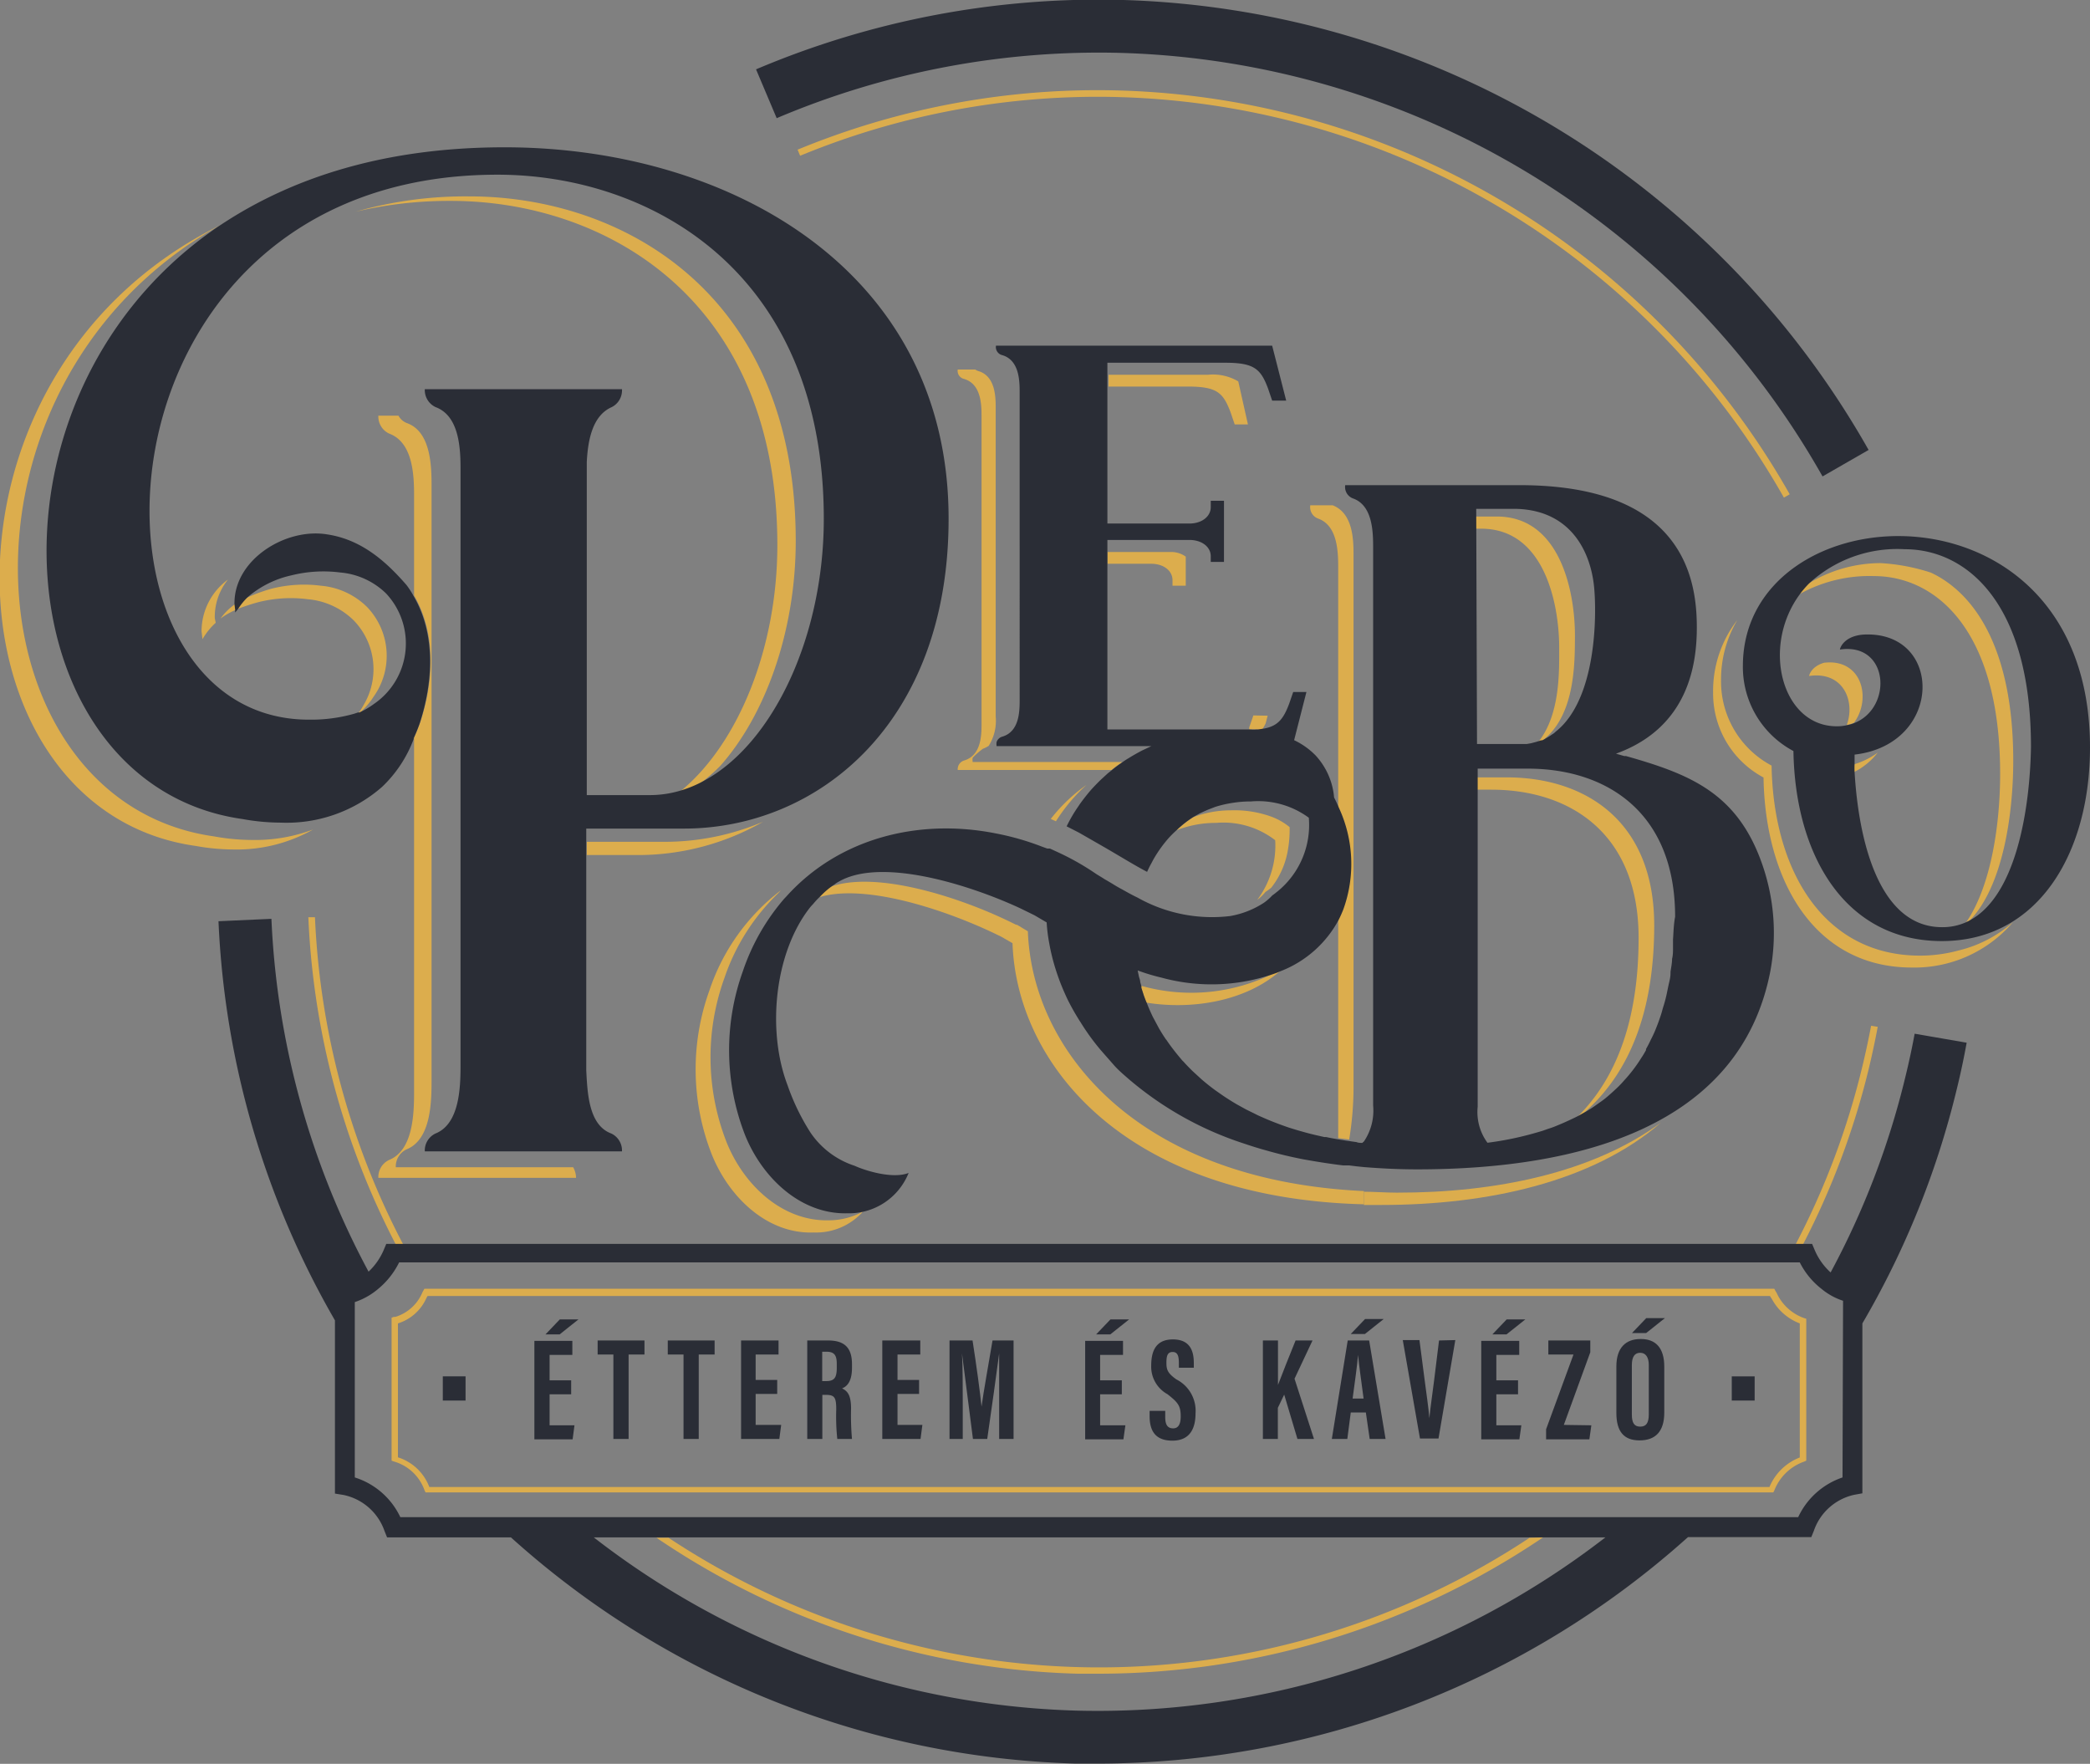 <svg xmlns="http://www.w3.org/2000/svg" viewBox="0 0 157.93 133.28"><rect x="0" y="0" width="157.93" height="133.28" fill="#808080" stroke="none"/><defs><style>.cls-1{fill:#2a2d36;}.cls-2{fill:#dcad4d;}.cls-3{fill:none;}.cls-4{fill:#fff;}</style></defs><g id="Réteg_2" data-name="Réteg 2"><g id="Réteg_1" data-name="Réteg 1"><path class="cls-1" d="M103.06,86.26v.14l-.11,0h0A1.49,1.49,0,0,0,103.06,86.26Z"/><path class="cls-2" d="M95.79,54.08l-.15.58a4.32,4.32,0,0,1-.21.38h0a.67.67,0,0,1-.09.14l-.39-.07h0a4.79,4.79,0,0,1-.55,0l0-.07,0-.08.31-.9Z"/><path class="cls-2" d="M94.3,32.07h-1l-.31-.91c-.56-1.47-1-1.95-3.22-1.95h-6v-.89h7.49a3.76,3.76,0,0,1,2.31.5Z"/><path class="cls-2" d="M89.6,42.06v2.2h-1v-.42c0-.72-.68-1.24-1.61-1.24H83.68v-.89h4.77A1.89,1.89,0,0,1,89.6,42.06Z"/><path class="cls-2" d="M116.67,55.87l0,0h0a4.07,4.07,0,0,1-.59.4,2,2,0,0,0,.19-.24h0c1.64-2.08,1.55-5.37,1.55-7.08,0-3.27-1.09-9-5.89-9h-1.82v-.92h3c4.8,0,5.9,5.7,5.9,9C119,50,119.05,53.93,116.67,55.87Z"/><path class="cls-2" d="M57.67,62.09a19,19,0,0,1-9.46,2.52H44.34v-1h5.87A19,19,0,0,0,57.67,62.09Z"/><path class="cls-2" d="M16.23,46.7a4.48,4.48,0,0,1,1-2.91,4.85,4.85,0,0,0-2,3.91l.07.6a5.16,5.16,0,0,1,1-1.24Z"/><path class="cls-2" d="M28.22,52.66a5.63,5.63,0,0,1-1,1.17h0a2.91,2.91,0,0,1-.27.24l.13-.18s0,0,0,0a4.21,4.21,0,0,0,.38-.59,5.29,5.29,0,0,0-.75-6.44,5.64,5.64,0,0,0-3.45-1.58,10,10,0,0,0-3.73.22A14.77,14.77,0,0,0,18,46l-.2.09a6,6,0,0,0-1.14.65,4.65,4.65,0,0,1,1.09-1.08,6.41,6.41,0,0,1,1-.54s0,0,0,0a13,13,0,0,1,1.78-.64,10,10,0,0,1,3.73-.22,5.64,5.64,0,0,1,3.45,1.58A5.32,5.32,0,0,1,28.22,52.66Z"/><path class="cls-2" d="M73.5,57.58a.93.93,0,0,1,0-.32,5.69,5.69,0,0,1,.77-.68,2.26,2.26,0,0,0,.44-.22,3.56,3.56,0,0,0,.53-2.22V30.8c0-.91-.06-2.38-1.3-2.76a.83.83,0,0,1-.25-.12H72.37a.63.63,0,0,0,.5.72c1.24.38,1.3,1.86,1.3,2.76V54.75c0,.9-.06,2.33-1.3,2.71a.69.69,0,0,0-.5.72H84c.23-.19.46-.36.71-.53l.09-.07Z"/><path class="cls-2" d="M29.91,88.2a1.42,1.42,0,0,1,.81-1.35c1.8-.72,1.89-3.42,1.89-5.13V36.55c0-1.71-.18-4-1.89-4.59a1.23,1.23,0,0,1-.61-.55H28.59a1.42,1.42,0,0,0,.81,1.35c1.71.63,1.89,2.88,1.89,4.59V45c1.7,2.92,1.47,6.56.45,9.62q-.19.54-.45,1.11h0V82.52c0,1.71-.09,4.41-1.89,5.13A1.42,1.42,0,0,0,28.59,89H43.53a1.67,1.67,0,0,0-.22-.8Z"/><path class="cls-2" d="M35.47,14.84A30.22,30.22,0,0,0,26.86,16a30.73,30.73,0,0,1,7.22-.82c11.52,0,24.66,7.29,24.66,26,0,7.78-2.94,14.93-7.19,18.5a11.06,11.06,0,0,1-1.19.88A10.2,10.2,0,0,0,53.17,59a14.52,14.52,0,0,0,1.25-1.12c3.43-3.86,5.71-10.21,5.71-17C60.13,22.13,47,14.84,35.47,14.84Z"/><path class="cls-2" d="M19.05,63.47a16.35,16.35,0,0,1-2.88-.27C-1.58,60.7-4.58,31.92,13.74,18.84l0,0c.26-.19.52-.37.79-.54.76-.5,1.55-1,2.38-1.42l-.22.11c-23,11.33-20.95,44.25-1.91,46.93a16.35,16.35,0,0,0,2.88.27,11.72,11.72,0,0,0,6-1.51A12.46,12.46,0,0,1,19.05,63.47Z"/><path class="cls-3" d="M117.54,55.3a2.37,2.37,0,0,1-.3.23,3.54,3.54,0,0,1-.41.26l-.16.08,0,0-.12.06h0l-.08,0-.15.05h0l-.22.07-.38.1-.34.06h-.07l-.22,0-.46,0h-3V38.42h3c4.8,0,5.9,2.57,5.9,5.83C120.43,46.34,120.56,52.76,117.54,55.3Z"/><path class="cls-3" d="M126.47,69.27c0,.58,0,1.14,0,1.68,0,.22,0,.44,0,.65s0,.54-.07.8h0c0,.32-.07.64-.12,1a.5.5,0,0,1,0,.12c0,.3-.09.59-.15.88s-.11.55-.17.81-.13.52-.21.77-.12.44-.19.65-.2.6-.32.89a8.66,8.66,0,0,1-.45,1c-.11.24-.23.47-.36.7a.59.59,0,0,1,0,.08c-.11.2-.22.39-.35.58a11.3,11.3,0,0,1-1.31,1.72c-.12.14-.26.29-.4.43s-.54.51-.82.75-.38.31-.58.45-.47.34-.71.49-.38.24-.58.34a0,0,0,0,1,0,0c-.22.13-.44.25-.67.36s-.78.37-1.18.53c-.21.09-.43.18-.65.25s-.4.14-.61.21l-.48.14a24.17,24.17,0,0,1-3.64.75,3.91,3.91,0,0,1-.74-2.71V58.08h3.78C121.23,58.08,126.47,61.33,126.47,69.27Z"/><path class="cls-3" d="M96.57,67.33a5.68,5.68,0,0,1-1.36,1.26,1.81,1.81,0,0,1-.21.18,5.17,5.17,0,0,0,.5-.55,3.78,3.78,0,0,0,.64-.56C96.29,67.56,96.43,67.44,96.57,67.33Z"/><path class="cls-3" d="M78.8,63.84l.38.16-.39-.14Z"/><path class="cls-3" d="M82.1,59.31a13.18,13.18,0,0,0-2.31,2.75l-.39-.18A12.69,12.69,0,0,1,82.1,59.31Z"/><path class="cls-3" d="M75.31,57.29h9.92a6.33,6.33,0,0,0-.54.36,9,9,0,0,0-.73.53H75.31Z"/><path class="cls-3" d="M75.62,53.86a4.31,4.31,0,0,1-.31,1.87V48.79h.31Z"/><path class="cls-3" d="M87,56.38H75.31v-.32a.64.64,0,0,1,.44-.4c1.24-.38,1.3-1.81,1.3-2.72V48.79h6.63v6.35h8.15l-.45,0h0c-.33,0-.65.09-1,.15l-.38.08c-.21,0-.42.08-.63.14l-.29.08a8.16,8.16,0,0,0-.88.26q-.46.15-.9.33l-.35.15Z"/><path class="cls-3" d="M94.64,55.08l-.24,0,0-.08.31-.9h1.05l-.15.58a4.32,4.32,0,0,1-.21.38c1-.2,1.46-.75,1.88-1.86l.31-.9h1l-.93,3.64a8.52,8.52,0,0,0-2.41-.74l-.39-.07h0Z"/><path class="cls-3" d="M103.06,48.79V86.26a1.49,1.49,0,0,1-.14.12c-.16,0-.3,0-.45-.06l-.84-.12c-.49-.08-1-.16-1.44-.26l-.14,0-.66-.15c-.48-.11-.94-.24-1.39-.37l-.62-.19c-.67-.23-1.31-.47-1.92-.74-.2-.09-.4-.17-.59-.27s-.49-.24-.73-.36l-.67-.37q-.64-.37-1.23-.78l-.47-.33c-.27-.2-.54-.41-.79-.62l-.19-.16-.72-.66c-.23-.23-.46-.46-.67-.7a1.14,1.14,0,0,1-.11-.11c-.21-.25-.42-.5-.62-.76s-.38-.5-.55-.76a.64.64,0,0,1-.1-.13c-.17-.25-.33-.51-.48-.77l-.46-.86c-.18-.35-.33-.71-.48-1.06-.07-.18-.14-.37-.2-.56l-.18-.56s0,0,0-.07a.14.14,0,0,1,0-.06l-.08-.32c0-.16-.08-.31-.11-.47s-.07-.27-.1-.41h0a14.68,14.68,0,0,0,1.79.54,14.32,14.32,0,0,0,8.6-.32h0c.26-.15.52-.3.76-.47a3.17,3.17,0,0,1-.34.3,8.42,8.42,0,0,0,4.39-3.9c.12-.24.23-.49.33-.74a10.1,10.1,0,0,0-.33-7.71V48.79Z"/><path class="cls-3" d="M76.48,69.7c-.37-.17-.76-.35-1.17-.52v0C75.73,69.34,76.12,69.52,76.48,69.7Z"/><path class="cls-3" d="M75.31,70.61l.35.17.85.49C76.83,80.42,85,90.55,103.06,91"/><path class="cls-2" d="M141.89,56.87a5.24,5.24,0,0,1-1.77,1.46,5.78,5.78,0,0,1,0-.58A6,6,0,0,0,141.89,56.87Z"/><path class="cls-2" d="M140.1,54.61a2.35,2.35,0,0,1-.55.17c.66-1.81-.27-4.08-2.85-3.7,0,0,.12-.7,1.13-1C140.71,49.74,141.44,52.8,140.1,54.61Z"/><path class="cls-2" d="M152.13,57.48c0,4-.76,9.43-3.26,12.05h0a2,2,0,0,1-.29.15c1.94-2.83,2.56-7.62,2.56-11.2,0-10.86-4.84-14.95-9.55-14.95a10.87,10.87,0,0,0-5.64,1.38,6.84,6.84,0,0,1,.71-.82,10.52,10.52,0,0,1,5.43-1.54,14.89,14.89,0,0,1,3.82.72C149.32,44.87,152.13,49.2,152.13,57.48Z"/><path class="cls-2" d="M145.08,72.21c-7.3,0-11.08-6.46-11.21-14.36a7.19,7.19,0,0,1-3.82-6.42,8.82,8.82,0,0,1,1.23-4.58,8.75,8.75,0,0,0-1.83,5.48,7.2,7.2,0,0,0,3.81,6.42c.13,7.9,3.91,14.36,11.21,14.36a9.78,9.78,0,0,0,7.64-3.43A9.58,9.58,0,0,1,148,71.82,11.07,11.07,0,0,1,145.08,72.21Z"/><path class="cls-3" d="M76.48,69.7c-.37-.17-.76-.35-1.17-.52-4-1.69-9.86-3.34-12.83-1.63l-.22.14a5.67,5.67,0,0,0-.79.6,4.91,4.91,0,0,1,.49-.52,6,6,0,0,1,1.1-.93,0,0,0,0,1,0,0c3.34-.92,8.71.74,12.23,2.31C75.73,69.34,76.12,69.52,76.48,69.7Z"/><path class="cls-2" d="M97.45,62.5a8.92,8.92,0,0,1-.17,1.94,6.26,6.26,0,0,1-1.22,2.64,5,5,0,0,1-.44.32A3.18,3.18,0,0,1,95,68a6.83,6.83,0,0,0,1.36-4.51,6.39,6.39,0,0,0-4.46-1.31,8.09,8.09,0,0,0-3,.56,7.78,7.78,0,0,1,1.28-1h0A8.1,8.1,0,0,1,93,61.23a8.22,8.22,0,0,1,3.1.49A4.79,4.79,0,0,1,97.45,62.5Z"/><path class="cls-2" d="M59,67.28a15.78,15.78,0,0,0-5.4,7.58,17.57,17.57,0,0,0,.2,12.41c1.31,3.23,4.21,6,7.7,5.86a4.75,4.75,0,0,0,3.72-1.59,5.33,5.33,0,0,1-2.59.67c-3.49.09-6.4-2.63-7.71-5.86a17.6,17.6,0,0,1-.19-12.42,16,16,0,0,1,4.05-6.41l.17-.18Z"/><path class="cls-3" d="M123.82,70.86c0-7.94-5.24-11.19-11.13-11.19h-1.14V83.59a3.91,3.91,0,0,0,.74,2.71,24.17,24.17,0,0,0,3.64-.75l.48-.14c.21-.07.41-.13.61-.21s.44-.16.65-.25c.4-.16.8-.34,1.18-.53s.45-.23.67-.36a0,0,0,0,0,0,0C122.21,81.2,123.82,77,123.82,70.86Z"/><path class="cls-3" d="M111.55,56.35h3l.46,0,.22,0h.07l.34-.06.38-.1.22-.07a2,2,0,0,1-.19.24,4.07,4.07,0,0,0,.59-.4h0l.2-.12a3.54,3.54,0,0,0,.41-.26,1.33,1.33,0,0,0,.3-.23c3.11-2.5,3.11-9,2.89-11,0-3.26-1.1-5.83-5.9-5.83h-3v.67h-1.48V40h1.48Z"/><path class="cls-3" d="M97.34,56.38h.28c-.16-.13-.32-.24-.48-.35C97.21,56.14,97.28,56.25,97.34,56.38Z"/><path class="cls-3" d="M115.33,58.08h-3.78v.66h2.3c5.9,0,11.14,3.25,11.14,11.19,0,6.54-1.86,10.93-4.88,13.78.24-.15.48-.32.71-.49s.39-.29.58-.45.56-.49.82-.75.28-.29.4-.43a11.3,11.3,0,0,0,1.31-1.72c.13-.19.24-.38.35-.58a.59.59,0,0,0,0-.08c.13-.23.25-.46.36-.7a8.66,8.66,0,0,0,.45-1c.12-.29.22-.58.32-.89s.14-.43.19-.65.14-.51.21-.77.12-.53.17-.81.11-.58.15-.88a.5.5,0,0,0,0-.12c0-.31.09-.63.12-1h0c0-.26,0-.53.07-.8s0-.43,0-.65c0-.54,0-1.1,0-1.68C126.47,61.33,121.23,58.08,115.33,58.08Z"/><path class="cls-2" d="M113.85,58.74h-3.78v.93h2.62c5.89,0,11.13,3.25,11.13,11.19,0,6.1-1.61,10.34-4.29,13.19a0,0,0,0,1,0,0,11.5,11.5,0,0,1-.86.85,12.65,12.65,0,0,0,1.45-1.2c3-2.85,4.88-7.24,4.88-13.78C125,62,119.75,58.74,113.85,58.74Z"/><path class="cls-4" d="M97.62,56.38h-.28c-.06-.13-.13-.24-.2-.36.16.11.32.22.48.35Z"/><path class="cls-4" d="M94.92,55.11a4.79,4.79,0,0,1-.55,0H92l.13,0h.16l.28,0c.39,0,.79,0,1.2,0,.13,0,.32,0,.68,0l.24,0Z"/><path class="cls-4" d="M97.62,56.37h-.28c-.06-.13-.13-.24-.2-.36C97.3,56.13,97.46,56.24,97.62,56.37Z"/><path class="cls-2" d="M97.07,73.07a3.17,3.17,0,0,1-.34.3c-2.61,2.3-6.67,2.95-10.11,2.39h0c-.07-.18-.14-.37-.2-.56l-.18-.56s0,0,0-.07a.14.14,0,0,1,0-.06h0l.07,0a13.88,13.88,0,0,0,10-1h0C96.57,73.39,96.83,73.24,97.07,73.07Z"/><path class="cls-2" d="M102.28,41.91v40.2a24.42,24.42,0,0,1-.33,4l-.83-.11V69.47c.12-.24.23-.49.33-.74a10.1,10.1,0,0,0-.33-7.71V42.83c0-1.21-.07-3.14-1.53-3.65a.92.92,0,0,1-.58-1h1.69l0,0C102.21,38.77,102.28,40.69,102.28,41.91Z"/><path class="cls-2" d="M77.82,72.05a15.88,15.88,0,0,1-.15-1.68l-.82-.49-.06,0-.27-.13,0,0c-.36-.18-.75-.36-1.17-.55-3.52-1.57-8.89-3.23-12.23-2.31a0,0,0,0,0,0,0,5.19,5.19,0,0,0-1.1.46A7.2,7.2,0,0,0,61,68c-.08.1-.18.19-.26.29l.15-.1A4.61,4.61,0,0,1,62,67.77l.3-.08C66,66.85,72,69,75.31,70.61l.35.17.85.49C76.83,80.42,85,90.55,103.06,91v-1C86.93,89.25,79,80.5,77.82,72.05Z"/><path class="cls-2" d="M82.1,59.31a13.18,13.18,0,0,0-2.31,2.75l-.39-.18A12.69,12.69,0,0,1,82.1,59.31Z"/><path class="cls-2" d="M79.18,64l-.39-.14v0Z"/><path class="cls-2" d="M125.52,84.82c-5.19,4.5-13.13,6.23-21.12,6.23l-1.34,0v-1c.81,0,1.65.07,2.5.07C113,90.13,120.34,88.63,125.52,84.82Z"/><path class="cls-4" d="M97.62,56.37h-.28c-.06-.13-.13-.24-.2-.36C97.3,56.13,97.46,56.24,97.62,56.37Z"/><path class="cls-1" d="M38.13,11.13c-9,0-16,2.26-21.4,5.83-.27.17-.53.35-.79.54l0,0C-2.42,30.61.58,59.39,18.33,61.89a16.35,16.35,0,0,0,2.88.27,10.94,10.94,0,0,0,7.66-2.7,9.6,9.6,0,0,0,2.39-3.62l0-.06h0q.26-.57.45-1.11c1-3.06,1.25-6.7-.45-9.62a6.3,6.3,0,0,0-.54-.84c-1.61-1.86-3.46-3.45-6-3.83-3.16-.52-7.09,1.94-7,5.3v0l.05.4,0,.2L18,46a4.91,4.91,0,0,1,.72-.88s0,0,0,0A7.52,7.52,0,0,1,22,43.48a10,10,0,0,1,3.72-.22,5.64,5.64,0,0,1,3.45,1.58,5.53,5.53,0,0,1-.91,8.35,5.89,5.89,0,0,1-1.09.64h0a.19.19,0,0,1-.1,0l-.3.1a11.92,11.92,0,0,1-3.4.45C4.92,54.42,6.09,13.2,37.59,13.2c11.52,0,24.66,7.29,24.66,26,0,8.9-3.84,17-9.08,19.81a8.76,8.76,0,0,1-1.62.69,8.08,8.08,0,0,1-2.44.38H44.34V34.9c.09-1.71.45-3.51,1.89-4.14A1.42,1.42,0,0,0,47,29.41H32.1a1.42,1.42,0,0,0,.81,1.35c1.71.63,1.89,2.88,1.89,4.59V80.52c0,1.71-.09,4.41-1.89,5.13A1.42,1.42,0,0,0,32.1,87H47a1.42,1.42,0,0,0-.81-1.35c-1.71-.63-1.8-3.06-1.89-4.77V62.61h7.38c10.08,0,20-7.92,20-23.4C71.7,20.4,55.05,11.13,38.13,11.13Z"/><path class="cls-1" d="M131.7,50.33a7.19,7.19,0,0,0,3.82,6.42c.13,7.9,3.91,14.36,11.21,14.36s11.2-6.66,11.2-14.63C157.93,35.58,131.7,37,131.7,50.33Zm17.17,19.2h0a2,2,0,0,1-.29.15h0a4.37,4.37,0,0,1-1.83.38c-4.74,0-6.3-6.48-6.61-11.73a5.78,5.78,0,0,1,0-.58c0-.25,0-.49,0-.73,6.75-.78,6.71-9.38.68-9.07-1.61.12-1.82,1.17-1.78,1.13,3.68-.54,4,4.33,1.14,5.53a2.35,2.35,0,0,1-.55.17,3.22,3.22,0,0,1-.84.1c-4.13,0-5.74-6-2.77-10a6.84,6.84,0,0,1,.71-.82,9.84,9.84,0,0,1,7.19-2.56c4.71,0,9.55,4.09,9.55,14.95C153.39,61.06,152.38,67.63,148.87,69.53Z"/><path class="cls-1" d="M133.21,65.45c-1.86-5.51-5.47-6.94-10.34-8.32l-.13,0h0l-.63-.18c5.53-2,6.11-6.85,6.11-9.54,0-3.65-1-10.75-13.39-10.75H101.65a.92.92,0,0,0,.58,1c1.46.51,1.53,2.43,1.53,3.65V83.53a4.16,4.16,0,0,1-.7,2.73v0l-.11.1h0c-.16,0-.3,0-.45-.06l-.84-.12c-.49-.08-1-.16-1.44-.26l-.14,0-.66-.15c-.48-.11-.94-.24-1.39-.37l-.62-.19c-.67-.23-1.31-.47-1.92-.74-.2-.09-.4-.17-.59-.27s-.49-.24-.73-.36l-.67-.37q-.64-.37-1.23-.78l-.47-.33c-.27-.2-.54-.41-.79-.62l-.19-.16-.72-.66c-.23-.23-.46-.46-.67-.7a1.14,1.14,0,0,1-.11-.11c-.21-.25-.42-.5-.62-.76s-.38-.5-.55-.76a.64.64,0,0,1-.1-.13c-.17-.25-.33-.51-.48-.77l-.46-.86c-.14-.29-.27-.59-.39-.88l-.07-.18c-.08-.18-.15-.37-.22-.56l-.18-.56s0,0,0-.07a.13.13,0,0,1,0-.06l-.09-.32c0-.16-.08-.31-.11-.47s-.06-.27-.08-.4a14.68,14.68,0,0,0,1.79.54,14.32,14.32,0,0,0,8.6-.32h0c.15-.05.28-.11.42-.17a8.42,8.42,0,0,0,4.39-3.9c.12-.24.23-.49.33-.74a10.1,10.1,0,0,0-.33-7.71c-.11-.27-.23-.52-.36-.77a5.34,5.34,0,0,0-1.41-3.19,5.64,5.64,0,0,0-1.61-1.14l.93-3.64h-1l-.31.9c-.42,1.11-.83,1.66-1.88,1.86h0l-.48.07h0a4.79,4.79,0,0,1-.55,0H83.68V40.8h6.2c.93,0,1.61.52,1.61,1.23v.43h1V37.84h-1v.48c0,.71-.68,1.24-1.61,1.24h-6.2V27.41H92.6c2.17,0,2.67.47,3.22,1.95l.31.91h1.06l-1.06-4.15H75.26a.63.63,0,0,0,.49.72c1.24.38,1.3,1.85,1.3,2.76V52.94c0,.91-.06,2.34-1.3,2.72a.64.64,0,0,0-.44.4.93.93,0,0,0,0,.32H87l-.38.18-.34.16q-.51.27-1,.57h0a6.33,6.33,0,0,0-.54.36c-.25.17-.48.34-.71.53s-.26.2-.38.31l-.36.33c-.23.21-.44.43-.65.65s-.4.45-.59.69-.31.4-.46.61l-.12.18a11.13,11.13,0,0,0-.87,1.49l.92.47,1.43.82c1.63.93,2.73,1.63,3.73,2.15.09-.2.18-.39.28-.57s.16-.31.25-.46a9.67,9.67,0,0,1,1.16-1.59c.14-.15.28-.29.43-.43l.12-.11h0a7.78,7.78,0,0,1,1.28-1h0l0,0,.45-.25q.33-.16.66-.3l.52-.2a8.67,8.67,0,0,1,1.36-.31,8.24,8.24,0,0,1,1.33-.1,6.46,6.46,0,0,1,4.38,1.23,6.47,6.47,0,0,1-2.33,5.54c-.14.11-.28.23-.43.33a3.78,3.78,0,0,1-.64.56,6.77,6.77,0,0,1-2.55,1,11.47,11.47,0,0,1-7-1.4c-.3-.14-.59-.3-.88-.46l-.34-.19c-.25-.13-.48-.27-.72-.42l-.39-.23a2.61,2.61,0,0,1-.28-.17l-.49-.3a19.76,19.76,0,0,0-3.1-1.74l-.41-.19-.11,0-.09,0-.39-.14a20,20,0,0,0-3.48-1c-5.84-1.17-11.88.35-15.84,4.75l-.18.19a16.36,16.36,0,0,0-3.12,5.48,17.65,17.65,0,0,0,.19,12.42c1.32,3.23,4.22,5.95,7.71,5.86a4.85,4.85,0,0,0,4.63-3.05c-1.21.48-3.3-.18-4.08-.54a6.43,6.43,0,0,1-3.33-2.5A16.79,16.79,0,0,1,59.51,82c-1.57-4.11-1-10,1.7-13.43.08-.1.17-.19.26-.29a4.91,4.91,0,0,1,.49-.52,6,6,0,0,1,1.1-.93,0,0,0,0,1,0,0,2.2,2.2,0,0,1,.32-.21c2.75-1.59,8-.3,11.91,1.24.68.27,1.31.54,1.88.81l1,.49,0,0,.92.54h0a12.49,12.49,0,0,0,.2,1.6,15.56,15.56,0,0,0,.45,1.85q.19.61.42,1.2c.16.4.33.79.52,1.19a17.85,17.85,0,0,0,1,1.75c.12.19.24.38.37.57a16.93,16.93,0,0,0,1.12,1.48c.33.38.67.76,1,1.14s.76.74,1.16,1.09A25.48,25.48,0,0,0,94,86.41c.56.19,1.13.37,1.72.53q1.32.38,2.76.66c1,.18,2,.34,3,.46l.45,0,.57.07.58.06c1.27.1,2.59.17,4,.17,12.27,0,24.44-3.23,26.7-15A15.74,15.74,0,0,0,133.21,65.45Zm-21.66-27h3c4.14.1,5.62,3.22,5.9,5.83.22,2.09.22,8.55-2.89,11a1.33,1.33,0,0,1-.3.23,3.54,3.54,0,0,1-.41.26l-.2.12h0l-.12.05h0l-.08,0-.15.05h0l-.22.07-.38.1-.34.06h-.07l-.22,0-.46,0h-3ZM126.42,71c0,.22,0,.44,0,.65s0,.54-.07.8h0c0,.32-.07.64-.12,1a.5.5,0,0,1,0,.12c0,.3-.09.6-.15.88s-.11.55-.17.81-.13.52-.21.77-.12.44-.19.65-.2.6-.32.89a8.66,8.66,0,0,1-.45,1c-.11.24-.23.47-.36.7a.59.59,0,0,1,0,.08c-.11.2-.22.39-.35.58a11.3,11.3,0,0,1-1.31,1.72c-.12.14-.26.29-.4.43s-.54.51-.82.75-.38.31-.58.45-.47.34-.71.49-.38.24-.58.34a0,0,0,0,1,0,0c-.22.13-.44.25-.67.36s-.78.37-1.18.53c-.21.09-.43.18-.65.25s-.4.14-.61.21l-.48.14a24.17,24.17,0,0,1-3.64.75,3.91,3.91,0,0,1-.74-2.71V58.08h3.78c5.9,0,11.14,3.25,11.14,11.19C126.47,69.85,126.46,70.41,126.42,71Z"/><path class="cls-3" d="M121.31,116.17a62.25,62.25,0,0,1-76.44,0h4.74a59.41,59.41,0,0,0,31.82,10.27q.81,0,1.62,0a60,60,0,0,0,33.55-10.3Z"/><path class="cls-3" d="M115.58,116.17a58.93,58.93,0,0,1-65.06,0Z"/><path class="cls-2" d="M141.89,77.59c-.2,1.06-.43,2.14-.69,3.22A59.11,59.11,0,0,1,136.26,94h-.56a58.37,58.37,0,0,0,5-13.3c.26-1.07.49-2.14.69-3.19Z"/><path class="cls-2" d="M134.8,37.6A59.66,59.66,0,0,0,84.68,7.34a58.91,58.91,0,0,0-24.22,4.43l-.19-.46A59.35,59.35,0,0,1,84.69,6.84a60.18,60.18,0,0,1,50.55,30.51Z"/><path class="cls-2" d="M116.6,116.17a60,60,0,0,1-33.55,10.3q-.81,0-1.62,0a59.41,59.41,0,0,1-31.82-10.27h.91a58.93,58.93,0,0,0,65.06,0Z"/><path class="cls-2" d="M30.45,94h-.56A59,59,0,0,1,23.3,69.31l.5,0A58.62,58.62,0,0,0,30.45,94Z"/><path class="cls-1" d="M144.68,78.11c-.2,1.09-.44,2.2-.71,3.3a61.35,61.35,0,0,1-5.64,14.74,4.81,4.81,0,0,1-1.21-1.71l-.19-.45H29.19l-.19.45a4.84,4.84,0,0,1-1.15,1.65,62,62,0,0,1-7.34-26.66l-4,.18a66,66,0,0,0,8.8,30.16v13.09l.63.1a4.18,4.18,0,0,1,3.12,2.74l.19.47h9.36a66.46,66.46,0,0,0,42.66,17.09l1.8,0a66.82,66.82,0,0,0,44.48-17.11h9.32l.19-.47a4.17,4.17,0,0,1,3.06-2.73l.61-.11V100a65.3,65.3,0,0,0,7.13-17.69c.29-1.17.54-2.36.75-3.52Zm-63.3,51.15a62.35,62.35,0,0,1-36.51-13.09h76.44A62.71,62.71,0,0,1,81.38,129.26Zm57.85-17.62a5.71,5.71,0,0,0-3.35,3H30.25a5.69,5.69,0,0,0-3.44-3V98.39a5.33,5.33,0,0,0,1.77-1,6.08,6.08,0,0,0,1.58-2H136a5.87,5.87,0,0,0,1.64,2,4.94,4.94,0,0,0,1.63.9Z"/><path class="cls-1" d="M84.79,4a63,63,0,0,1,52.93,32l3.48-2A67,67,0,0,0,84.9,0,66.23,66.23,0,0,0,57.13,5.24l1.56,3.69A62.3,62.3,0,0,1,84.79,4Z"/><path class="cls-2" d="M136.33,99.6h0a3.59,3.59,0,0,1-2.09-1.93,1.4,1.4,0,0,1-.1-.16l-.07-.13h-102l-.14.25,0,0a3.24,3.24,0,0,1-2.06,1.88l-.12,0-.16.06v10.8l.16.06a3.46,3.46,0,0,1,2.34,2.21l.07.13H134l.07-.13a3.74,3.74,0,0,1,2.27-2.2l.15-.07V99.65ZM136,110.13a4.08,4.08,0,0,0-2.29,2.23H32.44a3.73,3.73,0,0,0-2.37-2.24V100l0,0a3.48,3.48,0,0,0,2.13-1.87,2,2,0,0,1,.11-.2l0,0H133.75c.05.1.11.17.16.26A4,4,0,0,0,136,100Z"/><path class="cls-1" d="M33.46,104v1.83h1.72V104Z"/><path class="cls-1" d="M42.3,99.7l-1.08,1.13h1.07l1.42-1.13Zm-.77,8v-2.34h1.63v-1.06H41.53v-1.92h1.72v-1.06H40.38v7.44h2.89l.14-1.06Z"/><path class="cls-1" d="M45.16,101.29v1.06h1.19v6.38H47.5v-6.38h1.2v-1.06Z"/><path class="cls-1" d="M50.46,101.29v1.06h1.19v6.38H52.8v-6.38H54v-1.06Z"/><path class="cls-1" d="M57.1,107.67v-2.34h1.63v-1.06H57.1v-1.92h1.73v-1.06H56v7.44h2.89l.14-1.06Z"/><path class="cls-1" d="M64.38,103.36v-.28c0-1.34-.67-1.79-1.81-1.79H61v7.44h1.14V105.4h.27c.67,0,.78.21.78,1.12a15.8,15.8,0,0,0,.08,2.21h1.11a20.42,20.42,0,0,1-.07-2.29c0-1-.25-1.32-.68-1.53C63.91,104.8,64.38,104.51,64.38,103.36Zm-1.15,0c0,.81-.23,1-.83,1h-.27v-2.22h.33c.65,0,.77.35.77.93Z"/><path class="cls-1" d="M67.82,107.67v-2.34h1.63v-1.06H67.82v-1.92h1.72v-1.06H66.67v7.44h2.89l.14-1.06Z"/><path class="cls-1" d="M75,101.29c-.3,1.78-.7,4-.83,5h0c-.1-1-.39-3.16-.68-5H71.75v7.44h1v-2.64c0-1.28,0-3-.06-3.83h0c.17,1.36.59,4.53.83,6.47h1.08c.32-2.16.73-5.17.9-6.46h0c0,.85,0,2.43,0,3.69v2.77h1.09v-7.44Z"/><path class="cls-1" d="M83.91,99.7l-1.08,1.13H83.9l1.42-1.13Zm-.78,8v-2.34h1.64v-1.06H83.13v-1.92h1.73v-1.06H82v7.44h2.89l.15-1.06Z"/><path class="cls-1" d="M88.89,104.23c-.66-.47-.75-.73-.75-1.26s.09-.81.47-.81.47.31.47.83v.36h1.13V103c0-.81-.21-1.79-1.58-1.79s-1.64,1-1.64,2a2.37,2.37,0,0,0,1.23,2.14c.79.62,1,.87,1,1.67,0,.49-.12.91-.57.91s-.6-.31-.6-.86v-.46H86.87V107c0,1,.34,1.86,1.72,1.86s1.75-1,1.75-2.06A2.66,2.66,0,0,0,88.89,104.23Z"/><path class="cls-1" d="M97.82,104.18l1.36-2.89H97.9c-.41,1-1.05,2.62-1.33,3.36h0v-3.36H95.43v7.44h1.13v-2.35l.48-1,1,3.35h1.25Z"/><path class="cls-1" d="M103.15,99.67l-1.08,1.13h1.07l1.42-1.13Zm.31,1.62h-1.62l-1.2,7.44h1.17l.26-2h1.14l.29,2h1.2Zm-1.25,4.39c.15-1.1.37-2.69.41-3.3h0c.08.84.25,2,.42,3.3Z"/><path class="cls-1" d="M108.74,101.29l-.37,3c-.12,1-.29,2.08-.36,2.88h0c-.07-.85-.23-1.9-.36-2.91l-.39-3H106l1.3,7.44h1.4l1.27-7.44Z"/><path class="cls-1" d="M113.85,99.7l-1.08,1.13h1.07l1.42-1.13Zm-.78,8v-2.34h1.64v-1.06h-1.64v-1.92h1.73v-1.06h-2.87v7.44h2.88l.15-1.06Z"/><path class="cls-1" d="M118.17,107.67l2-5.49v-.89H117v1.06h1.9L116.83,108v.76h3.27l.15-1.06Z"/><path class="cls-1" d="M124.4,99.6l-1.08,1.13h1.07l1.42-1.13Zm-.44,1.58c-1.1,0-1.82.65-1.82,2.07v3.51c0,1.38.54,2.08,1.75,2.08s1.87-.68,1.87-2.1v-3.48C125.76,101.83,125.09,101.18,124,101.18Zm.63,5.69c0,.66-.2.93-.65.93s-.63-.29-.63-.91v-3.74c0-.63.22-.93.63-.93s.65.33.65.92Z"/><path class="cls-1" d="M130.86,104v1.83h1.73V104Z"/></g></g></svg>